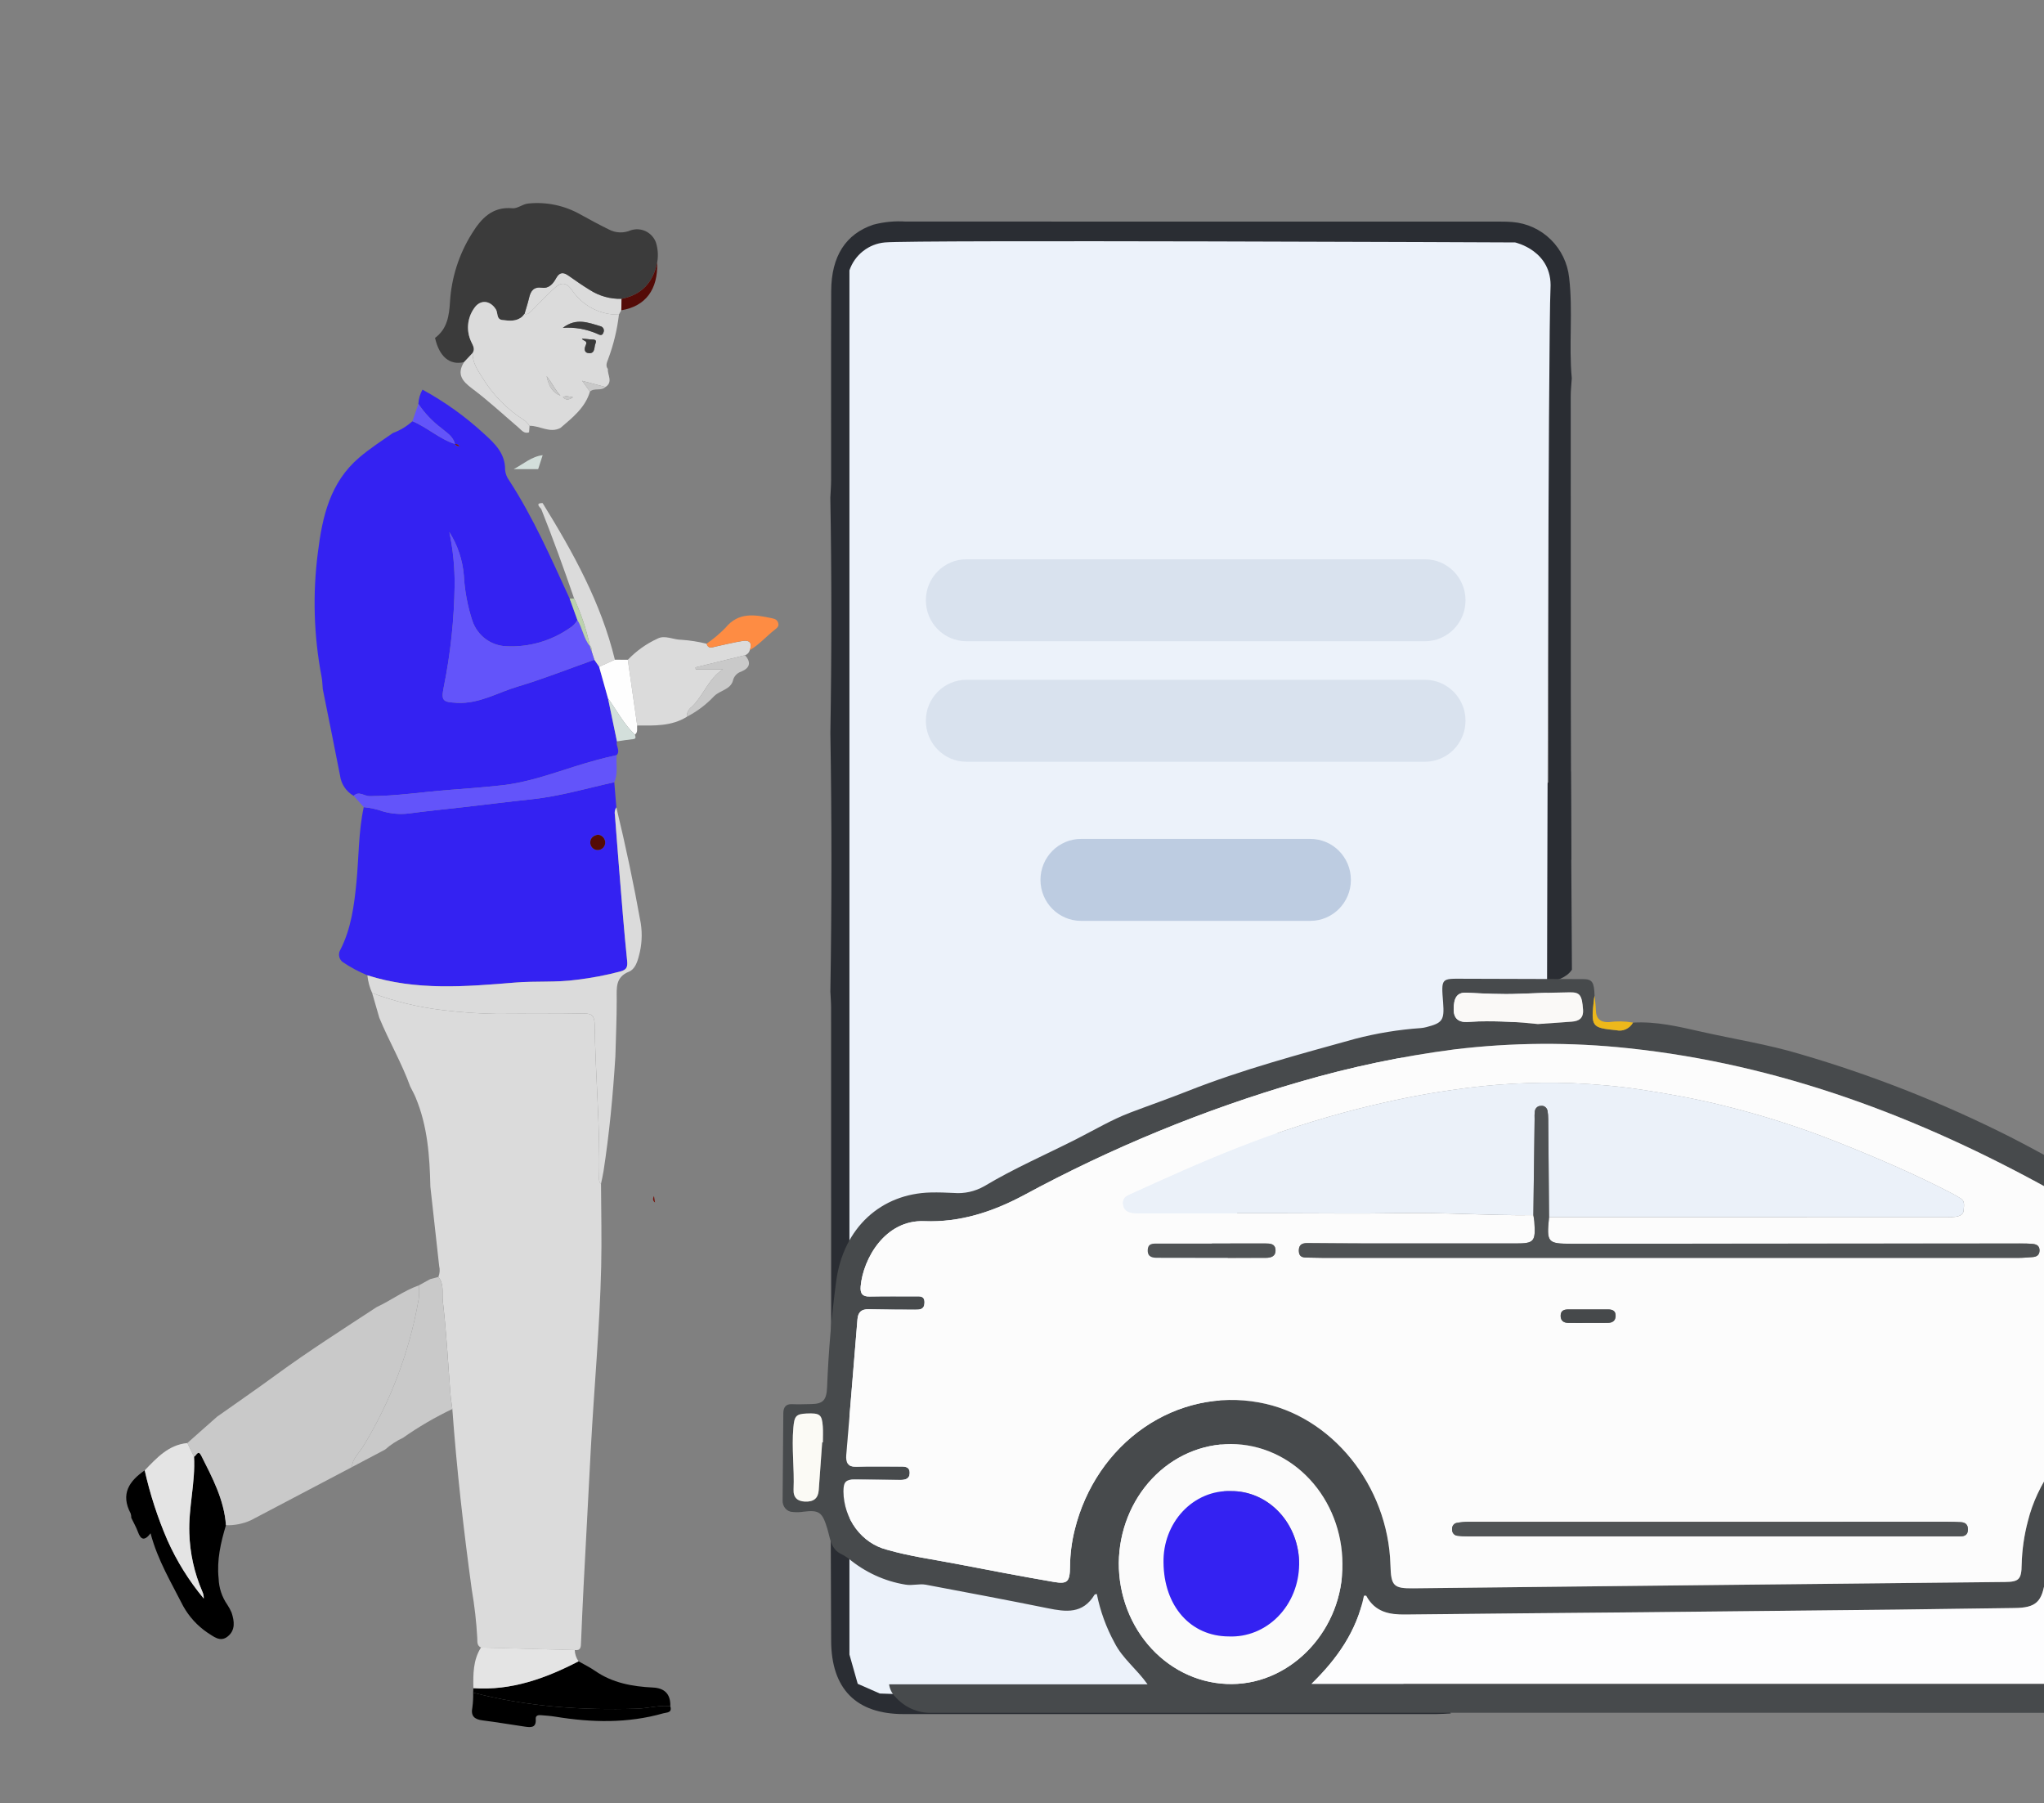 <svg width="424" height="374" viewBox="0 0 424 374" fill="none" xmlns="http://www.w3.org/2000/svg">
<rect x="0" y="0" width="424" height="374" fill="#808080" stroke="none"/>
<g clip-path="url(#clip0_409_733)">
<path d="M172.253 300.52C172.31 299.384 172.418 298.249 172.418 297.113C172.418 267.765 172.412 238.418 172.399 209.072C172.399 207.936 172.3 206.798 172.248 205.661C172.547 187.789 172.547 169.916 172.248 152.044C172.527 135.777 172.524 119.51 172.241 103.244C172.298 101.991 172.403 100.738 172.404 99.485C172.416 86.434 172.37 73.388 172.421 60.343C172.45 53.122 175.462 48.505 181.179 46.599C183.374 46.02 185.647 45.803 187.911 45.954C228.726 45.954 269.541 45.956 310.356 45.961C311.484 45.964 312.62 45.954 313.749 46.054C316.731 46.294 319.537 47.577 321.682 49.683C323.827 51.788 325.177 54.583 325.498 57.586C326.314 64.535 325.399 71.517 326.045 78.463C325.968 79.709 325.824 80.957 325.823 82.204C325.817 102.797 325.823 123.391 325.841 143.986C325.854 155.422 325.912 166.858 325.95 178.292C324.67 179.551 323.106 180.477 321.393 180.992C321.327 180.525 321.261 180.056 321.195 179.585C321.207 170.4 321.218 161.215 321.228 152.031C321.219 147.226 321.209 142.422 321.199 137.618C321.199 120.655 321.196 103.692 321.191 86.729C321.191 83.775 321.193 80.821 321.199 77.867C321.235 71.597 321.38 65.326 321.276 59.058C321.302 57.906 321.093 56.762 320.663 55.695C320.234 54.628 319.592 53.661 318.778 52.855C317.963 52.048 316.994 51.418 315.929 51.004C314.864 50.591 313.727 50.401 312.587 50.449C298.921 50.349 285.254 50.484 271.588 50.525L262.839 50.482C237.794 50.445 212.75 50.412 187.706 50.382C180.106 50.372 176.977 53.534 176.975 61.188C176.969 93.677 176.969 126.166 176.975 158.656C176.975 159.681 177.068 160.707 177.117 161.732C177.102 164.69 177.087 167.647 177.071 170.605C177.083 176.128 177.095 181.652 177.107 187.176C177.11 192.406 177.114 197.635 177.118 202.865C177.109 223.049 177.099 243.233 177.09 263.417C177.09 266.377 177.09 269.337 177.09 272.298C177.052 295.615 176.97 318.933 177.01 342.25C177.019 347.31 180.256 350.826 185.272 350.865C200.892 350.989 216.513 350.835 232.13 350.79C234.625 351.077 237.145 351.067 239.638 350.76C253.121 350.834 266.603 350.938 280.086 350.968C285.066 350.979 290.045 350.816 295.025 350.733C296.482 352.961 299.716 352.885 300.955 355.395C299.939 355.44 298.924 355.526 297.908 355.526C261.088 355.532 224.268 355.532 187.45 355.526C177.593 355.528 172.442 350.299 172.412 340.3C172.366 327.04 172.313 313.78 172.253 300.52Z" fill="#2A2D33"/>
<path d="M256.237 191.788C262.703 189.168 268.372 185.088 274.392 181.651C289.82 172.851 305.147 163.88 320.515 154.976C320.592 155.509 320.668 156.042 320.745 156.576C312.581 162.076 303.874 166.654 295.414 171.65C284.385 178.163 273.322 184.626 262.227 191.039C260.383 192.109 258.476 193.571 256.236 191.783" fill="#FEFEFE"/>
<path d="M255.679 320.244C254.787 320.002 254.853 319.256 254.808 318.567C255.583 318.867 255.551 319.599 255.679 320.244Z" fill="#FEFEFE"/>
<path d="M256.43 321.8C255.656 321.505 255.63 320.81 255.557 320.14C256.283 320.46 256.343 321.14 256.43 321.8Z" fill="#FEFEFE"/>
<path d="M320.844 204.191C320.748 190.91 320.651 177.63 320.555 164.349C320.555 163.841 320.558 163.333 320.564 162.825C322.054 161.446 323.868 160.474 325.834 160.001C325.913 173.71 325.993 187.42 326.073 201.132C324.815 202.997 322.64 203.264 320.844 204.191Z" fill="#2A2D33"/>
<path d="M216.718 99.435L217.499 98.496L216.718 99.435Z" fill="#B1DEE5"/>
<path d="M183.549 50.285C189.358 49.719 314.29 50.285 314.29 50.285C314.29 50.285 322.093 51.985 321.631 59.855C321.168 67.725 320.904 210.696 320.904 210.696C320.904 210.696 286.521 216.19 266.178 233.834C245.835 251.478 255.003 320.023 255.003 320.023L257.579 322.916C257.579 322.916 281.647 325.229 281.933 330.436C282.219 335.643 288.237 347.21 293.108 351.26C297.979 355.31 182.506 351.26 182.506 351.26L177.922 349.245L176.204 343.172V56.073C176.745 54.496 177.726 53.111 179.03 52.084C180.333 51.057 181.902 50.432 183.549 50.285Z" fill="#ECF2FA"/>
<path d="M295.579 116.001H200.477C195.826 116.001 192.056 119.806 192.056 124.501C192.056 129.195 195.826 133.001 200.477 133.001H295.579C300.23 133.001 304 129.195 304 124.501C304 119.806 300.23 116.001 295.579 116.001Z" fill="#D9E2EE"/>
<path d="M295.579 141.001H200.477C195.826 141.001 192.056 144.806 192.056 149.501C192.056 154.195 195.826 158.001 200.477 158.001H295.579C300.23 158.001 304 154.195 304 149.501C304 144.806 300.23 141.001 295.579 141.001Z" fill="#D9E2EE"/>
<path d="M271.804 174.001H224.252C219.602 174.001 215.832 177.806 215.832 182.501C215.832 187.195 219.602 191.001 224.252 191.001H271.804C276.454 191.001 280.224 187.195 280.224 182.501C280.224 177.806 276.454 174.001 271.804 174.001Z" fill="#BDCCE1"/>
<path d="M127.979 153.775C127.681 154.72 128.762 155.697 127.913 156.629C125.04 157.248 122.217 158.043 119.406 158.924C114.391 160.495 109.436 162.292 104.149 162.881C100.539 163.281 96.923 163.555 93.303 163.829C87.755 164.249 82.25 165.118 76.67 165.14C75.564 165.14 74.477 163.996 73.364 165.068C72.59 164.628 71.93 164.011 71.437 163.266C70.943 162.521 70.63 161.67 70.524 160.78C69.365 154.822 68.146 148.88 66.957 142.926C66.877 142.069 66.869 141.198 66.705 140.357C65.082 131.868 64.824 123.17 65.941 114.598C66.86 107.168 68.454 100.058 74.538 94.885C76.745 93.009 79.15 91.451 81.51 89.809C83 89.263 84.372 88.434 85.554 87.368C88.65 88.644 91.145 91.068 94.377 92.083C94.474 92.241 94.613 92.369 94.778 92.452C94.943 92.535 95.127 92.57 95.311 92.554L95.488 92.664L95.298 92.564C95.205 92.402 95.067 92.271 94.901 92.188C94.735 92.105 94.548 92.073 94.364 92.096C94.018 90.496 92.672 89.761 91.571 88.816C89.713 87.415 88.098 85.714 86.791 83.781C86.836 82.739 87.127 81.722 87.64 80.817C92.286 83.349 96.605 86.451 100.499 90.051C102.706 92.051 104.823 94.093 104.777 97.471C104.85 98.255 105.137 99.004 105.608 99.633C110.641 107.374 114.332 115.811 118.171 124.172L119.771 128.592C119.405 129.284 118.856 129.861 118.186 130.259C114.332 132.946 109.708 134.276 105.03 134.043C103.481 133.987 101.984 133.462 100.733 132.537C99.483 131.611 98.537 130.328 98.018 128.853C96.991 125.749 96.382 122.52 96.209 119.253C95.938 116.085 94.909 113.031 93.211 110.353C93.972 113.978 94.34 117.677 94.308 121.383C94.216 128.469 93.462 135.531 92.057 142.475C91.487 145.393 91.798 145.625 94.884 145.775C99.399 146.001 103.224 143.648 107.332 142.423C112.724 140.815 117.975 138.723 123.282 136.845L124.283 138.303L126.117 144.835L127.979 153.773" fill="#3422F2"/>
<path d="M127.427 162.243C127.568 163.982 127.71 165.72 127.852 167.459C127.697 167.685 127.591 167.941 127.54 168.21C127.488 168.48 127.493 168.757 127.555 169.025C127.852 172.834 128.128 176.644 128.446 180.45C128.965 186.75 129.437 193.05 130.093 199.332C130.232 200.682 129.895 201.152 128.718 201.489C125.727 202.281 122.684 202.86 119.613 203.221C115.368 203.81 111.093 203.447 106.839 203.797C96.56 204.642 86.282 205.515 76.202 202.287C74.391 201.54 72.66 200.609 71.036 199.507C70.676 199.213 70.433 198.797 70.353 198.336C70.272 197.875 70.36 197.401 70.599 197C72.844 192.616 73.464 187.832 73.939 183C74.45 177.8 74.343 172.548 75.455 167.413C76.838 167.547 78.2 167.849 79.511 168.313C81.225 168.794 83.016 168.935 84.783 168.728C88.517 168.22 92.272 167.861 96.016 167.428C100.755 166.883 105.49 166.289 110.235 165.787C116.08 165.169 121.712 163.495 127.427 162.241M123.994 173.125C123.157 173.299 122.494 173.758 122.446 174.625C122.43 174.84 122.458 175.056 122.529 175.26C122.6 175.463 122.712 175.649 122.857 175.807C123.003 175.965 123.179 176.091 123.375 176.177C123.571 176.263 123.782 176.307 123.996 176.307C124.21 176.306 124.421 176.261 124.616 176.175C124.812 176.088 124.988 175.961 125.133 175.803C125.278 175.644 125.389 175.458 125.459 175.254C125.529 175.05 125.556 174.834 125.54 174.619C125.504 174.223 125.328 173.854 125.044 173.578C124.76 173.303 124.387 173.14 123.994 173.119" fill="#3422F2"/>
<path d="M127.648 219.171C127.152 227.146 126.404 235.094 125.182 242.992C125.05 243.84 124.843 244.675 124.672 245.518C124.232 245.191 124.26 244.708 124.276 244.241C124.519 233.686 123.511 223.17 123.357 212.628C123.331 210.828 122.921 210.17 121.015 210.212C115.044 210.342 109.068 210.234 103.094 210.296C99.312 210.234 95.536 209.97 91.782 209.506C86.799 208.917 81.903 207.731 77.198 205.973C76.67 204.808 76.335 203.563 76.207 202.289C86.288 205.516 96.566 204.644 106.845 203.799C111.095 203.449 115.374 203.813 119.618 203.223C122.689 202.86 125.73 202.281 128.72 201.488C129.897 201.151 130.234 200.681 130.095 199.332C129.442 193.049 128.967 186.747 128.448 180.45C128.134 176.643 127.854 172.833 127.557 169.025C127.495 168.757 127.49 168.48 127.541 168.21C127.592 167.94 127.699 167.684 127.854 167.458C129.784 175.425 131.474 183.444 132.922 191.515C133.27 193.766 133.138 196.066 132.534 198.262C132.207 199.572 131.67 201.062 130.474 201.54C127.643 202.673 127.925 204.881 127.929 207.222C127.937 211.205 127.754 215.188 127.651 219.171" fill="#DBDBDB"/>
<path d="M155.532 134.849C155.469 135.096 155.345 135.322 155.172 135.507C154.999 135.692 154.782 135.83 154.541 135.907L144.275 138.42L144.315 138.82H149.97C146.922 140.808 145.909 144.336 143.464 146.637C143.144 146.867 142.886 147.174 142.713 147.53C142.54 147.887 142.457 148.281 142.473 148.677C139.28 150.657 135.721 150.503 132.182 150.477C131.532 145.937 130.882 141.397 130.231 136.856C131.993 135.006 134.089 133.513 136.405 132.456C137.941 131.656 139.685 132.716 141.373 132.701C143.129 132.821 144.871 133.096 146.579 133.522C146.91 134.657 147.704 134.277 148.447 134.115C150.317 133.709 152.178 133.24 154.067 132.944C155.502 132.72 156.103 133.394 155.534 134.86" fill="#DBDBDB"/>
<path d="M127.427 162.243C121.711 163.497 116.084 165.172 110.235 165.789C105.491 166.289 100.756 166.889 96.016 167.43C92.272 167.861 88.517 168.219 84.783 168.73C83.016 168.937 81.225 168.796 79.511 168.315C78.2 167.851 76.838 167.549 75.455 167.415L73.365 165.067C74.477 163.996 75.564 165.144 76.671 165.14C82.251 165.118 87.759 164.249 93.304 163.829C96.924 163.555 100.536 163.283 104.15 162.88C109.438 162.292 114.393 160.495 119.407 158.923C122.218 158.042 125.039 157.247 127.914 156.628C127.764 158.501 128.24 160.428 127.427 162.243Z" fill="#6354FA"/>
<path d="M119.092 124.127C116.949 117.895 114.706 111.701 112.271 105.578C112.195 105.387 110.792 104.304 112.562 104.351C118.871 114.558 124.675 125.003 127.546 136.826L124.288 138.298L123.288 136.84L122.76 135.202C122.598 134.802 122.88 134.249 122.356 133.968L122.388 134.02C121.662 130.607 120.556 127.289 119.092 124.127Z" fill="#DBDBDB"/>
<path d="M124.284 138.304L127.542 136.832L130.23 136.848C130.88 141.389 131.53 145.929 132.18 150.469C132.081 151.119 132.385 151.869 131.7 152.369C129.389 150.198 127.956 147.369 126.117 144.839L124.283 138.307" fill="#FEFEFE"/>
<path d="M155.532 134.849C156.101 133.384 155.5 132.709 154.065 132.933C152.176 133.233 150.315 133.697 148.445 134.104C147.702 134.266 146.908 134.646 146.577 133.511C147.982 132.538 149.293 131.433 150.491 130.211C153.208 126.898 156.561 127.482 160.029 128.211C160.673 128.347 161.218 128.484 161.429 129.218C161.627 129.9 161.191 130.242 160.761 130.575C158.984 131.957 157.502 133.707 155.532 134.846" fill="#FE8C43"/>
<path d="M128.389 65.26C126.487 65.299 124.605 64.861 122.913 63.985C121.22 63.108 119.77 61.821 118.692 60.239C117.145 58.045 115.985 58.839 114.647 60.094C113.12 61.524 111.684 63.054 110.208 64.539C109.818 64.932 109.416 65.294 108.793 65.123C109.116 64.007 109.486 62.903 109.749 61.772C110.085 60.301 110.731 59.446 112.43 59.682C113.856 59.882 114.73 58.851 115.336 57.739C116.034 56.459 116.815 56.396 117.912 57.173C119.364 58.198 120.823 59.221 122.341 60.143C124.305 61.408 126.599 62.049 128.928 61.982C128.911 62.773 128.895 63.565 128.878 64.357L128.383 65.257" fill="#DBDBDB"/>
<path d="M142.475 148.67C142.459 148.274 142.541 147.879 142.714 147.523C142.887 147.167 143.146 146.86 143.466 146.63C145.906 144.33 146.923 140.801 149.971 138.813H144.316L144.276 138.413L154.537 135.904C155.907 137.418 155.528 138.567 153.757 139.304C153.33 139.436 152.947 139.68 152.644 140.011C152.342 140.341 152.131 140.747 152.035 141.186C151.524 143.011 149.402 143.186 148.171 144.354C146.532 146.115 144.603 147.575 142.468 148.669" fill="#C9C9C9"/>
<path d="M126.118 144.836C127.957 147.363 129.387 150.196 131.7 152.367C131.8 152.789 132.074 153.24 131.284 153.317C130.179 153.426 129.08 153.617 127.979 153.774L126.118 144.836Z" fill="#D3DFDB"/>
<path d="M111.633 97.306H106.553C108.553 96.259 110.266 94.685 112.571 94.406L111.634 97.306" fill="#D3DFDB"/>
<path d="M77.193 205.973C81.898 207.732 86.794 208.918 91.777 209.507C95.531 209.971 99.308 210.235 103.089 210.297C109.063 210.234 115.039 210.343 121.01 210.213C122.915 210.171 123.327 210.833 123.352 212.629C123.506 223.17 124.514 233.687 124.271 244.242C124.26 244.709 124.232 245.192 124.672 245.519C124.694 251.235 124.841 256.955 124.709 262.67C124.419 275.346 123.223 287.97 122.549 300.631C122.046 310.087 121.548 319.543 121.056 329C120.875 332.882 120.67 336.764 120.529 340.648C120.495 341.592 120.5 342.402 119.23 342.248L99.772 341.728C98.875 341.303 99.042 340.478 99.002 339.71C98.816 336.366 98.437 333.035 97.866 329.736C96.162 317.282 94.742 304.796 93.83 292.256C93.695 291.181 93.516 290.109 93.433 289.029C92.938 282.679 92.611 276.309 91.872 269.988C91.674 268.312 92.194 266.377 90.935 264.861C91.23 264.135 91.287 263.332 91.097 262.571C90.502 257.083 89.883 251.598 89.272 246.112C89.135 239.798 88.69 233.535 86.211 227.618C85.886 226.844 85.47 226.109 85.095 225.356C83.323 220.444 80.673 215.933 78.688 211.118L77.202 205.977" fill="#DBDBDB"/>
<path d="M46.869 316.354C45.791 319.954 44.945 323.585 45.35 327.395C45.412 329.347 46.039 331.239 47.153 332.836C47.497 333.354 47.793 333.904 48.037 334.477C48.623 336.263 48.878 338.124 47.216 339.442C45.642 340.689 44.276 339.393 43.002 338.613C40.941 337.206 39.231 335.334 38.009 333.145C35.56 328.295 32.709 323.635 31.233 318.029C29.964 319.698 29.203 319.36 28.624 317.769C28.253 316.753 27.704 315.803 27.237 314.823C27.242 314.511 27.196 314.201 27.1 313.905C24.97 309.886 26.786 307.196 30.021 304.973C31.128 309.922 32.696 314.755 34.706 319.406C36.654 323.793 39.199 327.884 42.267 331.561C42.28 331.033 42.168 330.51 41.94 330.035C40.306 326.238 39.402 322.162 39.276 318.024C39.077 312.688 40.556 307.481 40.25 302.155C40.732 301.938 41.088 300.606 41.749 301.922C44.058 306.513 46.504 311.062 46.871 316.356" fill="black"/>
<path d="M120.016 344.582C121.154 345.233 122.348 345.804 123.422 346.551C127.058 349.078 131.177 349.81 135.461 350.019C137.88 350.137 139.131 351.4 139.047 353.899C136.711 353.629 134.448 354.334 132.128 354.406C120.658 354.763 109.305 353.991 98.149 351.078C98.164 350.77 98.179 350.462 98.195 350.154C106.067 350.691 113.163 348.132 120.013 344.583" fill="black"/>
<path d="M120.016 344.581C113.167 348.13 106.07 350.689 98.198 350.152C98.144 347.232 98.128 344.32 99.77 341.722L119.229 342.242C119.25 343.084 119.524 343.899 120.016 344.58" fill="#E4E4E4"/>
<path d="M98.152 351.076C109.305 353.989 120.658 354.761 132.131 354.404C134.45 354.332 136.714 353.627 139.049 353.897C139.461 355.306 138.341 355.154 137.578 355.371C130.192 357.471 122.737 357.29 115.247 356.071C114.256 355.909 113.249 355.835 112.246 355.756C111.681 355.712 111.069 355.767 111.129 356.556C111.271 358.45 110.057 358.298 108.85 358.124C105.941 357.704 103.041 357.201 100.124 356.836C98.432 356.624 97.609 355.971 97.992 354.111C98.124 353.106 98.177 352.092 98.15 351.078" fill="black"/>
<path d="M45.028 293.845C49.096 290.967 53.202 288.145 57.223 285.2C64.012 280.233 71.1 275.724 78.126 271.115C81.109 269.732 83.765 267.7 86.891 266.602C86.96 267.538 86.949 268.479 86.859 269.414C84.97 280.285 81.041 290.693 75.285 300.077C74.455 301.425 73.092 302.531 73 304.3C66.016 307.972 59.031 311.646 52.048 315.322C50.421 316.058 48.65 316.411 46.868 316.354C46.497 311.06 44.056 306.511 41.747 301.92C41.085 300.604 40.729 301.936 40.247 302.153L38.86 299.303L45.027 293.845" fill="#C9C9C9"/>
<path d="M38.862 299.303L40.249 302.153C40.554 307.479 39.08 312.687 39.275 318.023C39.401 322.161 40.305 326.237 41.939 330.035C42.167 330.51 42.279 331.033 42.266 331.561C39.198 327.884 36.652 323.794 34.703 319.408C32.693 314.757 31.124 309.925 30.017 304.975C32.52 302.375 34.957 299.675 38.862 299.306" fill="#E4E4E4"/>
<path d="M122.756 135.208L123.284 136.846C117.972 138.728 112.722 140.817 107.334 142.425C103.225 143.65 99.401 146.003 94.886 145.777C91.8 145.623 91.488 145.39 92.058 142.477C93.463 135.533 94.217 128.471 94.309 121.385C94.342 117.679 93.974 113.981 93.213 110.355C94.911 113.033 95.94 116.087 96.211 119.255C96.384 122.523 96.992 125.752 98.02 128.855C98.539 130.33 99.485 131.613 100.735 132.539C101.986 133.464 103.483 133.989 105.032 134.045C109.71 134.278 114.334 132.948 118.188 130.261C118.859 129.863 119.407 129.286 119.773 128.594C120.863 130.294 121.048 132.446 122.387 134.029L122.355 133.977L122.759 135.211" fill="#6354FA"/>
<path d="M85.552 87.366C85.965 86.171 86.377 84.976 86.79 83.781C88.097 85.714 89.712 87.415 91.569 88.816C92.67 89.761 94.016 90.495 94.362 92.096L94.375 92.081C91.143 91.064 88.648 88.641 85.552 87.366Z" fill="#6354FA"/>
<path d="M122.384 134.025C121.045 132.442 120.859 130.294 119.769 128.59C119.237 127.117 118.704 125.644 118.17 124.17L119.089 124.13C120.552 127.292 121.658 130.611 122.384 134.024" fill="#BCD2AE"/>
<path d="M94.363 92.096C94.547 92.073 94.734 92.105 94.9 92.188C95.066 92.271 95.204 92.402 95.297 92.564L95.309 92.552C95.125 92.568 94.941 92.533 94.776 92.45C94.611 92.367 94.472 92.239 94.375 92.081L94.362 92.096" fill="#74140D"/>
<path d="M95.297 92.565L95.487 92.665L95.309 92.555L95.297 92.568" fill="#74140D"/>
<path d="M123.993 173.127C124.386 173.148 124.759 173.311 125.043 173.586C125.327 173.862 125.503 174.231 125.539 174.627C125.555 174.842 125.528 175.058 125.458 175.262C125.388 175.466 125.277 175.652 125.132 175.811C124.987 175.969 124.811 176.096 124.615 176.183C124.42 176.269 124.209 176.314 123.995 176.315C123.781 176.315 123.57 176.271 123.374 176.185C123.178 176.099 123.002 175.973 122.856 175.815C122.711 175.657 122.599 175.471 122.528 175.267C122.458 175.064 122.429 174.848 122.445 174.633C122.493 173.762 123.156 173.303 123.993 173.133" fill="#540B07"/>
<path d="M108.721 65.212L108.358 65.649L108.721 65.212Z" fill="#BCD2AE"/>
<path d="M96.257 75.105C93.306 75.816 91.135 74.005 90.241 70.089C92.784 68.219 93.177 65.441 93.347 62.575C93.656 57.543 95.224 52.672 97.904 48.419C99.829 45.301 102.133 42.819 106.284 43.195C107.374 43.295 108.365 42.337 109.563 42.215C113.299 41.826 117.063 42.607 120.345 44.451C122.326 45.529 124.294 46.627 126.322 47.605C127.015 47.969 127.779 48.172 128.56 48.201C129.34 48.229 130.117 48.082 130.834 47.769C131.856 47.427 132.969 47.496 133.942 47.962C134.914 48.428 135.672 49.254 136.056 50.269C136.483 51.604 136.577 53.024 136.331 54.404C135.512 58.566 133.104 61.149 128.936 61.979C126.607 62.045 124.312 61.404 122.348 60.139C120.831 59.217 119.376 58.194 117.919 57.169C116.818 56.392 116.036 56.455 115.343 57.735C114.737 58.846 113.863 59.875 112.437 59.678C110.738 59.442 110.092 60.297 109.756 61.768C109.497 62.899 109.123 64.003 108.8 65.118L108.727 65.208L108.364 65.644C107.117 66.744 105.626 66.544 104.182 66.366C102.934 66.21 103.329 64.881 102.861 64.147C101.648 62.247 99.591 62.065 98.349 63.947C97.647 64.934 97.22 66.093 97.111 67.303C97.001 68.513 97.215 69.73 97.728 70.829C98.066 71.601 98.62 72.319 98.045 73.204L96.262 75.104" fill="#3B3B3B"/>
<path d="M98.041 73.207C98.613 72.322 98.062 71.607 97.724 70.832C97.21 69.733 96.997 68.516 97.106 67.306C97.215 66.096 97.643 64.937 98.344 63.95C99.587 62.072 101.643 62.257 102.856 64.15C103.324 64.883 102.929 66.212 104.177 66.369C105.621 66.55 107.112 66.743 108.358 65.647L108.721 65.21L108.794 65.121C109.414 65.292 109.818 64.931 110.209 64.537C111.685 63.052 113.122 61.522 114.648 60.092C115.985 58.84 117.146 58.043 118.692 60.236C119.77 61.818 121.22 63.105 122.913 63.982C124.605 64.859 126.487 65.297 128.389 65.258C128.022 68.381 127.282 71.448 126.186 74.392C125.927 75.136 125.537 75.792 126.095 76.54C125.996 77.792 127.219 79.225 125.6 80.27L120.758 78.983L122.38 81.225C121.377 84.592 118.752 86.617 116.266 88.756C114.04 89.935 112.006 88.266 109.851 88.324C109.537 87.886 109.165 87.494 108.746 87.157C105.151 84.881 102.134 81.786 99.937 78.121C98.98 76.633 97.998 75.109 98.046 73.205M116.761 67.995C119.195 67.824 121.635 68.246 123.874 69.226C124.362 69.452 124.924 69.766 125.184 68.955C125.243 68.829 125.273 68.692 125.272 68.552C125.27 68.413 125.238 68.276 125.178 68.151C125.117 68.027 125.029 67.917 124.921 67.831C124.813 67.745 124.687 67.685 124.552 67.655C122.06 66.931 119.55 65.843 116.762 67.992M120.724 70.232C120.878 70.743 121.995 70.576 121.524 71.566C121.175 72.298 121.118 73.233 122.276 73.251C123.478 73.27 123.23 71.983 123.514 71.311C123.989 70.182 122.885 70.473 122.325 70.378C121.799 70.289 121.261 70.278 120.729 70.232M116.262 82.067C115.238 81.067 114.708 79.658 113.389 78.019C113.877 80.269 114.677 81.451 116.262 82.067ZM118.869 82.38C117.913 82.246 117.393 82.007 116.775 82.38C117.315 82.924 117.822 83.097 118.869 82.38Z" fill="#DBDBDB"/>
<path d="M98.041 73.206C97.993 75.106 98.975 76.634 99.933 78.122C102.13 81.787 105.147 84.882 108.742 87.158C109.161 87.495 109.532 87.887 109.847 88.325C109.812 88.773 109.779 89.222 109.748 89.671C108.718 90.024 108.202 89.237 107.563 88.69C104.373 85.966 101.288 83.096 97.937 80.59C95.857 79.033 94.707 77.599 96.263 75.104L98.046 73.204" fill="#DBDBDB"/>
<path d="M128.884 64.357C128.901 63.566 128.917 62.774 128.934 61.983C133.103 61.153 135.51 58.571 136.329 54.408C136.519 60.055 133.923 63.524 128.884 64.357Z" fill="#540B07"/>
<path d="M116.756 67.997C119.544 65.848 122.054 66.936 124.546 67.66C124.681 67.69 124.807 67.75 124.915 67.836C125.023 67.922 125.111 68.032 125.172 68.157C125.232 68.281 125.264 68.418 125.266 68.558C125.267 68.697 125.237 68.834 125.178 68.96C124.918 69.771 124.356 69.46 123.868 69.231C121.629 68.251 119.189 67.829 116.755 68" fill="#3B3B3B"/>
<path d="M120.718 70.241C121.25 70.287 121.788 70.298 122.314 70.387C122.879 70.487 123.982 70.187 123.503 71.32C123.22 71.992 123.468 73.279 122.264 73.26C121.107 73.242 121.163 72.307 121.513 71.575C121.984 70.585 120.868 70.752 120.713 70.241" fill="#3B3B3B"/>
<path d="M125.595 80.272C124.689 81.162 123.296 80.384 122.375 81.227L120.753 78.985L125.594 80.272" fill="#C9C9C9"/>
<path d="M116.249 82.073C114.671 81.457 113.872 80.273 113.376 78.025C114.692 79.663 115.222 81.069 116.249 82.073Z" fill="#C9C9C9"/>
<path d="M118.856 82.386C117.809 83.103 117.302 82.929 116.762 82.386C117.38 82.014 117.9 82.253 118.856 82.386Z" fill="#C9C9C9"/>
<path d="M135.877 249.407C135.324 249.036 135.428 248.556 135.657 248.056C135.73 248.506 135.803 248.956 135.877 249.407Z" fill="#74140D"/>
<path d="M122.754 135.208L122.351 133.974C122.874 134.255 122.594 134.805 122.754 135.208Z" fill="#BCD2AE"/>
<path d="M73 304.301C73.091 302.531 74.455 301.425 75.285 300.078C81.041 290.693 84.969 280.285 86.858 269.413C86.949 268.479 86.959 267.538 86.889 266.602L89.215 265.323L90.931 264.857C92.189 266.374 91.671 268.308 91.867 269.985C92.606 276.306 92.93 282.675 93.43 289.025C93.514 290.105 93.694 291.177 93.826 292.252C90.252 293.951 86.827 295.95 83.585 298.23C82.242 298.856 80.996 299.676 79.885 300.663L72.998 304.3" fill="#C9C9C9"/>
<path d="M338.753 212.105C343.522 211.823 348.136 212.91 352.752 213.957C359.669 215.525 366.69 216.605 373.501 218.657C388.476 223.025 403.068 228.788 417.113 235.879C421.507 238.148 425.891 240.499 430.17 243.04C434.432 245.392 438.884 247.322 443.471 248.805C454.622 252.811 465.882 256.456 477.162 260.039C484.063 262.232 490.976 264.404 497.878 266.605C501.009 267.605 504.277 268.254 507.305 269.534C513.965 272.349 518.086 277.556 519.025 285.363C519.633 290.407 520.057 295.475 520.586 300.524C521.051 305 521.35 309.477 521.679 313.958C522.382 323.534 515.308 332.403 506.406 332.812C500.52 333.083 494.621 333.105 488.728 333.134C485.872 333.148 483.288 332.424 482.164 328.856C480.546 336.743 476.565 343.841 470.833 349.062C471.582 349.459 472.425 349.602 473.251 349.473C489.853 349.484 506.454 349.492 523.055 349.497C523.691 349.497 524.606 349.097 524.916 349.787C525.238 350.515 524.565 351.328 524.07 351.798C522.287 353.487 520.667 355.298 517.884 355.298C409.64 355.246 301.396 355.236 193.152 355.267C191.755 355.295 190.368 355.01 189.08 354.429C187.791 353.849 186.63 352.985 185.669 351.895C185.004 351.221 184.567 350.326 184.43 349.354H238.046C235.788 346.154 232.855 344.022 231.187 340.715C229.472 337.579 228.234 334.17 227.519 330.615C227.282 330.682 227.108 330.673 227.06 330.752C224.608 334.821 221.076 334.328 217.36 333.575C208.94 331.869 200.5 330.283 192.06 328.692C190.664 328.43 189.293 328.929 187.807 328.669C183.479 327.967 179.392 326.081 175.938 323.191C175.385 322.802 174.802 322.463 174.197 322.176C172.31 321.081 172.176 318.93 171.618 317.076C170.582 313.637 169.943 313.144 166.635 313.551C165.913 313.667 165.181 313.686 164.455 313.607C164.164 313.603 163.876 313.536 163.61 313.409C163.344 313.282 163.104 313.097 162.907 312.867C162.709 312.638 162.557 312.367 162.459 312.071C162.362 311.776 162.322 311.463 162.341 311.15C162.387 305.139 162.436 299.129 162.489 293.119C162.501 291.879 163.014 291.188 164.288 291.246C165.623 291.306 166.963 291.246 168.301 291.224C170.787 291.188 171.458 290.366 171.571 287.671C171.857 280.301 172.49 272.952 173.469 265.651C174.977 254.651 182.761 247.568 193.095 247.337C194.676 247.302 196.257 247.357 197.833 247.437C200.026 247.623 202.223 247.138 204.169 246.037C210.324 242.348 216.859 239.521 223.219 236.299C226.949 234.409 230.618 232.222 234.452 230.769C238.408 229.269 242.427 227.869 246.373 226.306C257.721 221.823 269.428 218.712 281.101 215.471C285.586 214.302 290.156 213.555 294.762 213.236C295.125 213.204 295.485 213.142 295.84 213.05C299.204 212.187 299.642 211.638 299.354 207.945C298.95 202.789 298.945 202.985 303.627 203.006C311.891 203.042 320.155 203.048 328.419 203.08C330.289 203.087 330.7 203.72 330.767 206.538C330.73 206.726 330.679 206.916 330.657 207.11C329.996 213.024 330.099 213.162 335.308 213.69C335.964 213.837 336.645 213.764 337.261 213.481C337.877 213.197 338.396 212.717 338.75 212.106M514.205 291.265C514.092 289.65 514.052 288.025 513.854 286.422C513.137 280.622 510.387 276.547 505.024 274.855C501.218 273.655 497.383 272.563 493.56 271.423C480.966 267.31 468.383 263.157 455.774 259.098C445.457 255.776 435.253 252.251 425.615 246.903C397.981 231.573 369.016 220.732 337.851 217.43C325.813 216.135 313.682 216.215 301.66 217.67C290.849 219.077 280.147 221.322 269.637 224.387C249.84 230.135 230.636 238.027 212.319 247.941C205.84 251.388 199.111 253.579 191.727 253.289C183.599 252.97 179.036 261.098 178.537 266.806C178.402 268.344 178.956 268.945 180.384 268.918C183.547 268.858 186.709 268.891 189.872 268.889C190.782 268.889 191.825 268.704 191.778 270.239C191.734 271.657 190.755 271.654 189.818 271.649C186.597 271.632 183.374 271.637 180.154 271.561C178.741 271.528 177.996 272.118 177.87 273.661C177.111 283.018 176.338 292.373 175.552 301.727C175.404 303.467 175.908 304.271 177.648 304.216C180.624 304.122 183.606 304.202 186.586 304.183C187.594 304.176 188.744 304.106 188.703 305.583C188.668 306.815 187.663 306.978 186.665 306.962C183.565 306.915 180.464 306.931 177.363 306.884C175.466 306.855 174.974 307.327 174.961 309.354C175 312.152 175.904 314.855 177.529 317.04C179.155 319.225 181.41 320.766 183.94 321.422C188.675 322.796 193.553 323.438 198.374 324.367C205.106 325.667 211.839 326.952 218.591 328.115C221.441 328.606 221.932 328.095 221.964 324.958C221.986 322.35 222.319 319.755 222.954 317.238C225.119 308.513 230.239 300.974 237.309 296.099C244.379 291.224 252.889 289.366 261.167 290.889C276.214 293.589 287.966 308.122 288.433 324.601C288.557 328.96 289.064 329.484 293.187 329.44C304.007 329.325 314.828 329.206 325.649 329.083C337.078 328.958 348.507 328.835 359.936 328.713C378.601 328.513 397.266 328.318 415.931 328.128C418.793 328.099 419.339 327.605 419.373 324.496C419.452 321.435 419.89 318.397 420.675 315.453C424.452 300.237 441.273 286.178 458.823 289.759C467.775 291.586 475.489 295.982 481.155 303.959C485.499 310.072 487.268 317.159 488.013 324.644C488.232 326.844 488.783 327.484 490.71 327.475C495.695 327.45 500.681 327.475 505.662 327.291C508.48 327.202 511.161 325.97 513.167 323.841C515.172 321.712 516.353 318.845 516.472 315.818C516.54 311.231 515.857 306.718 515.449 302.176C515.294 300.461 514.467 299.848 512.912 299.876C509.021 299.937 505.129 299.9 501.238 299.893C500.355 299.893 499.4 299.817 499.346 298.593C499.285 297.222 500.26 297.125 501.24 297.129C504.037 297.139 506.834 297.139 509.631 297.129C514.798 297.101 515.026 296.799 514.207 291.272M425 323.844L424.554 323.906C424.461 325.1 424.405 326.299 424.261 327.486C423.678 332.286 422.353 333.486 417.876 333.533C409.734 333.619 401.592 333.772 393.449 333.862C375.888 334.057 358.326 334.239 340.764 334.41C324.356 334.571 307.946 334.687 291.537 334.882C288.223 334.921 285.251 334.405 283.409 331.001C283.38 330.948 283.192 330.994 282.944 330.994C281.431 338.332 277.386 344.053 272.072 349.248H436.691C433.517 345.456 430.087 342.327 428.188 337.799C426.372 333.384 425.293 328.66 425.001 323.843M476.824 324.417C476.836 319.486 475.49 314.663 472.954 310.554C470.419 306.446 466.808 303.237 462.577 301.333C458.347 299.43 453.686 298.916 449.185 299.858C444.683 300.799 440.542 303.154 437.283 306.624C434.025 310.094 431.797 314.524 430.879 319.355C429.961 324.186 430.395 329.2 432.126 333.766C433.857 338.332 436.808 342.244 440.605 345.008C444.403 347.773 448.877 349.265 453.463 349.298C459.63 349.329 465.555 346.724 469.936 342.058C474.317 337.392 476.795 331.047 476.824 324.417ZM232.08 324.154C232.063 327.467 232.658 330.75 233.832 333.814C235.006 336.877 236.734 339.659 238.916 341.998C241.098 344.338 243.691 346.188 246.543 347.441C249.396 348.693 252.452 349.324 255.533 349.297C268.06 349.228 278.651 337.866 278.468 324.375C278.448 317.795 276.009 311.49 271.683 306.835C267.358 302.18 261.496 299.551 255.376 299.522C249.255 299.493 243.372 302.065 239.009 306.679C234.645 311.293 232.154 317.574 232.08 324.154ZM319.043 212.408C321.576 212.231 323.815 212.093 326.051 211.913C327.47 211.798 328.51 211.268 328.377 209.413C328.167 206.442 327.749 205.803 325.634 205.834C322.118 205.887 318.603 205.987 315.088 206.134C311.449 206.289 307.823 206.084 304.191 205.907C302.283 205.814 301.537 206.907 301.545 209.413C301.551 211.159 302.476 212.039 304.27 211.978C305.114 211.949 305.958 211.872 306.804 211.852C310.889 211.772 314.975 211.96 319.04 212.413M170.55 299.16H170.692C170.692 298.06 170.759 296.947 170.678 295.85C170.492 293.37 170.072 293.063 167.288 293.183C165.093 293.278 164.776 293.766 164.573 296.097C164.191 300.386 164.802 304.657 164.614 308.937C164.539 310.662 165.47 311.38 166.971 311.446C168.793 311.526 169.714 310.772 169.838 309.07C170.079 305.766 170.316 302.462 170.55 299.157" fill="#474A4C"/>
<path d="M338.753 212.105C338.399 212.716 337.879 213.196 337.264 213.48C336.648 213.763 335.967 213.836 335.311 213.689C330.102 213.161 329.998 213.022 330.66 207.109C330.682 206.915 330.733 206.725 330.77 206.537C330.863 207.501 331.016 208.46 331.03 209.422C331.06 211.367 332.06 212.067 333.72 212.003C335.395 211.772 337.092 211.806 338.758 212.103" fill="#EDB81B"/>
<path d="M514.208 291.264C515.03 296.791 514.799 297.093 509.632 297.121C506.835 297.136 504.038 297.136 501.241 297.121C500.261 297.121 499.287 297.214 499.347 298.585C499.401 299.809 500.356 299.885 501.239 299.885C505.13 299.892 509.023 299.929 512.914 299.868C514.468 299.844 515.296 300.456 515.45 302.168C515.859 306.709 516.541 311.223 516.474 315.81C516.356 318.84 515.174 321.709 513.167 323.839C511.159 325.969 508.475 327.201 505.656 327.288C500.676 327.468 495.688 327.448 490.704 327.472C488.775 327.482 488.225 326.844 488.006 324.641C487.262 317.156 485.495 310.069 481.148 303.956C475.482 295.982 467.768 291.586 458.816 289.756C441.267 286.175 424.447 300.234 420.669 315.45C419.884 318.394 419.446 321.432 419.366 324.493C419.334 327.601 418.787 328.093 415.925 328.125C397.26 328.315 378.595 328.51 359.929 328.71C348.501 328.831 337.072 328.954 325.643 329.079C314.823 329.197 304.002 329.316 293.181 329.436C289.057 329.48 288.55 328.955 288.427 324.597C287.961 308.118 276.208 293.587 261.162 290.885C252.883 289.362 244.374 291.22 237.304 296.095C230.234 300.97 225.113 308.509 222.948 317.234C222.314 319.751 221.981 322.346 221.958 324.954C221.927 328.091 221.435 328.601 218.586 328.111C211.834 326.948 205.099 325.66 198.369 324.362C193.548 323.433 188.669 322.792 183.935 321.417C181.405 320.761 179.149 319.22 177.524 317.035C175.898 314.85 174.994 312.146 174.955 309.349C174.968 307.322 175.459 306.849 177.357 306.879C180.457 306.926 183.557 306.91 186.658 306.957C187.656 306.972 188.662 306.81 188.696 305.578C188.738 304.101 187.587 304.171 186.579 304.178C183.603 304.197 180.619 304.117 177.641 304.211C175.902 304.266 175.398 303.462 175.546 301.723C176.342 292.37 177.115 283.014 177.864 273.657C177.988 272.116 178.734 271.526 180.146 271.557C183.367 271.633 186.588 271.629 189.81 271.645C190.748 271.645 191.727 271.652 191.77 270.235C191.818 268.7 190.774 268.884 189.864 268.885C186.702 268.885 183.539 268.855 180.377 268.914C178.947 268.941 178.395 268.34 178.53 266.802C179.028 261.095 183.591 252.966 191.719 253.285C199.107 253.575 205.833 251.385 212.312 247.937C230.628 238.023 249.833 230.131 269.63 224.383C280.14 221.317 290.842 219.072 301.652 217.665C313.674 216.211 325.806 216.13 337.844 217.426C369.004 220.726 397.973 231.568 425.608 246.899C435.246 252.246 445.45 255.772 455.766 259.093C468.375 263.153 480.958 267.306 493.553 271.419C492.875 273.576 492.602 275.856 492.747 278.128C493.076 280.773 492.999 283.436 493.149 286.085C493.343 289.526 495.606 291.561 498.797 291.661C503.939 291.823 509.055 290.961 514.198 291.261M318.076 252.027C318.146 252.476 318.247 252.922 318.279 253.374C318.572 257.539 318.255 257.91 314.437 257.91C304.407 257.91 294.375 257.91 284.344 257.91C279.972 257.91 275.593 257.869 271.218 257.838C270.184 257.831 269.4 258.097 269.424 259.449C269.448 260.749 270.27 260.839 271.183 260.843C272.272 260.843 273.363 260.903 274.453 260.903C322.541 260.903 370.63 260.903 418.72 260.903C419.69 260.903 420.66 260.803 421.63 260.74C422.44 260.684 423.072 260.357 423.077 259.356C423.082 258.314 422.352 258.072 421.596 257.999C420.75 257.918 419.896 257.921 419.045 257.922C388.04 257.937 357.035 257.954 326.03 257.975C321.007 257.975 320.795 257.734 321.334 252.444C348.872 252.444 376.41 252.441 403.947 252.435C404.613 252.477 405.282 252.444 405.941 252.335C406.579 252.185 407.297 251.9 407.337 251.012C407.377 250.124 407.67 249.139 406.695 248.556C406.17 248.242 405.658 247.917 405.114 247.632C397.143 243.474 388.922 239.975 380.618 236.68C373.009 233.688 365.232 231.216 357.333 229.28C351.803 227.905 346.22 226.897 340.599 226.03C335.806 225.291 330.99 224.884 326.181 224.662C317.831 224.365 309.472 224.842 301.198 226.086C294.719 226.986 288.326 228.337 281.992 229.918C273.447 232.085 265.032 234.805 256.793 238.064C249.219 241.027 241.796 244.387 234.376 247.764C233.567 248.132 232.856 248.552 232.968 249.745C233.085 250.981 233.873 251.377 234.797 251.573C235.398 251.663 236.006 251.69 236.612 251.655C246.49 251.655 256.368 251.655 266.246 251.655C274.239 251.655 282.234 251.778 290.225 251.623C299.519 251.442 308.794 252.159 318.083 252.038M354.831 318.678H405.339C405.825 318.678 406.312 318.688 406.797 318.668C407.623 318.633 408.202 318.295 408.223 317.283C408.245 316.19 407.648 315.773 406.744 315.723C405.84 315.673 404.925 315.641 404.015 315.641C370.886 315.637 337.757 315.639 304.628 315.646C303.839 315.648 303.052 315.719 302.275 315.859C301.965 315.887 301.679 316.046 301.478 316.302C301.278 316.557 301.18 316.887 301.206 317.22C301.193 317.553 301.303 317.878 301.51 318.125C301.718 318.373 302.007 318.523 302.317 318.544C302.978 318.639 303.644 318.682 304.311 318.674C321.148 318.68 337.986 318.682 354.825 318.679M251.391 257.922V257.95C247.622 257.95 243.854 257.95 240.085 257.95C239.155 257.95 238.132 257.872 238.082 259.288C238.025 260.811 239.152 260.888 240.112 260.896C247.591 260.928 255.07 260.93 262.549 260.902C263.572 260.902 264.657 260.657 264.589 259.261C264.527 257.972 263.473 257.922 262.519 257.923C258.81 257.927 255.101 257.927 251.392 257.923M329.316 274.404C330.711 274.404 332.107 274.419 333.502 274.399C334.372 274.386 335.101 274.056 335.143 272.987C335.187 271.844 334.424 271.604 333.555 271.603C330.826 271.597 328.096 271.603 325.369 271.603C324.506 271.603 323.728 271.79 323.734 272.937C323.74 274.002 324.434 274.387 325.316 274.404C326.649 274.43 327.984 274.411 329.315 274.404" fill="#FCFCFC"/>
<path d="M425.003 323.836C425.295 328.653 426.374 333.377 428.191 337.792C430.085 342.32 433.519 345.449 436.694 349.241H272.067C277.382 344.046 281.426 338.325 282.939 330.987C283.191 330.987 283.379 330.94 283.404 330.994C285.247 334.394 288.218 334.914 291.532 334.875C307.941 334.675 324.351 334.564 340.76 334.403C358.322 334.231 375.883 334.048 393.445 333.855C401.587 333.764 409.729 333.611 417.871 333.526C422.349 333.479 423.673 332.276 424.256 327.479C424.4 326.292 424.454 325.093 424.55 323.9L424.995 323.837" fill="#FDFDFE"/>
<path d="M232.082 324.147C232.157 317.568 234.648 311.286 239.011 306.672C243.375 302.058 249.258 299.486 255.379 299.515C261.499 299.544 267.361 302.173 271.686 306.828C276.012 311.483 278.45 317.788 278.471 324.368C278.657 337.859 268.063 349.222 255.536 349.29C252.455 349.318 249.399 348.686 246.546 347.434C243.693 346.181 241.101 344.331 238.919 341.992C236.736 339.652 235.008 336.87 233.835 333.807C232.661 330.743 232.066 327.46 232.082 324.147ZM241.359 324.074C241.435 333.162 246.991 339.412 254.924 339.421C256.796 339.499 258.664 339.172 260.417 338.461C262.17 337.749 263.773 336.668 265.131 335.279C266.489 333.891 267.574 332.224 268.322 330.378C269.071 328.531 269.468 326.542 269.489 324.527C269.511 322.513 269.157 320.514 268.448 318.65C267.74 316.785 266.69 315.092 265.363 313.67C264.035 312.248 262.456 311.127 260.719 310.372C258.982 309.618 257.121 309.245 255.248 309.276C253.42 309.219 251.6 309.561 249.899 310.283C248.198 311.005 246.651 312.091 245.352 313.475C244.053 314.859 243.029 316.512 242.343 318.335C241.656 320.157 241.322 322.11 241.359 324.076" fill="#FBFBFB"/>
<path d="M319.043 212.401C314.978 211.948 310.892 211.76 306.806 211.84C305.962 211.86 305.118 211.94 304.273 211.966C302.482 212.028 301.554 211.147 301.548 209.401C301.54 206.894 302.285 205.801 304.194 205.895C307.821 206.072 311.449 206.277 315.091 206.122C318.605 205.972 322.12 205.872 325.636 205.822C327.752 205.79 328.17 206.43 328.379 209.401C328.511 211.259 327.471 211.79 326.054 211.901C323.822 212.081 321.579 212.219 319.045 212.396" fill="#FAF9F7"/>
<path d="M170.55 299.16C170.313 302.465 170.076 305.769 169.838 309.073C169.715 310.773 168.793 311.529 166.972 311.449C165.471 311.383 164.539 310.665 164.615 308.94C164.801 304.66 164.191 300.389 164.573 296.1C164.78 293.769 165.094 293.28 167.288 293.186C170.072 293.066 170.496 293.373 170.678 295.853C170.759 296.953 170.692 298.059 170.692 299.163H170.55" fill="#FBFAF5"/>
<path d="M318.074 252.027C308.786 252.148 299.51 251.427 290.217 251.612C282.226 251.767 274.231 251.644 266.238 251.644C256.359 251.644 246.481 251.644 236.604 251.644C235.998 251.68 235.39 251.652 234.788 251.562C233.865 251.362 233.076 250.971 232.959 249.734C232.848 248.542 233.558 248.122 234.368 247.754C241.786 244.379 249.208 241.018 256.784 238.054C265.024 234.796 273.439 232.076 281.983 229.908C288.317 228.327 294.711 226.978 301.189 226.076C309.464 224.832 317.823 224.355 326.174 224.651C330.983 224.873 335.797 225.281 340.591 226.019C346.213 226.886 351.795 227.894 357.326 229.269C365.225 231.205 373.002 233.677 380.61 236.669C388.915 239.964 397.136 243.463 405.106 247.621C405.652 247.906 406.165 248.231 406.687 248.546C407.662 249.129 407.365 250.129 407.329 251.002C407.293 251.891 406.576 252.175 405.934 252.325C405.274 252.434 404.606 252.467 403.94 252.425C376.401 252.431 348.863 252.434 321.325 252.434C321.272 245.659 321.218 238.883 321.161 232.107C321.16 231.525 321.108 230.943 321.006 230.371C320.939 230.047 320.759 229.762 320.502 229.576C320.246 229.39 319.933 229.317 319.628 229.371C319.319 229.358 319.016 229.471 318.782 229.687C318.547 229.904 318.398 230.208 318.364 230.538C318.316 231.056 318.305 231.577 318.33 232.097C318.243 238.739 318.156 245.381 318.07 252.022" fill="#EBF1F9"/>
<path d="M318.076 252.027C318.163 245.385 318.25 238.743 318.336 232.102C318.311 231.582 318.322 231.061 318.37 230.543C318.404 230.213 318.554 229.909 318.788 229.692C319.023 229.475 319.325 229.363 319.634 229.376C319.939 229.321 320.252 229.395 320.509 229.581C320.765 229.767 320.945 230.051 321.013 230.376C321.115 230.948 321.166 231.529 321.167 232.112C321.229 238.887 321.284 245.663 321.332 252.439C320.793 257.73 321.005 257.974 326.028 257.97C357.033 257.95 388.038 257.932 419.043 257.917C419.894 257.917 420.748 257.917 421.594 257.995C422.35 258.067 423.082 258.309 423.075 259.352C423.07 260.352 422.438 260.68 421.628 260.736C420.659 260.804 419.688 260.899 418.718 260.9C370.63 260.907 322.541 260.907 274.451 260.9C273.361 260.9 272.271 260.845 271.181 260.84C270.268 260.84 269.446 260.748 269.421 259.446C269.397 258.094 270.181 257.828 271.215 257.836C275.586 257.867 279.966 257.903 284.34 257.908C294.372 257.918 304.403 257.918 314.434 257.908C318.247 257.908 318.569 257.537 318.275 253.372C318.243 252.92 318.141 252.472 318.072 252.025" fill="#4F5254"/>
<path d="M354.826 318.667C337.987 318.667 321.149 318.665 304.312 318.662C303.645 318.67 302.978 318.627 302.317 318.533C302.008 318.512 301.719 318.361 301.511 318.114C301.303 317.866 301.194 317.541 301.207 317.208C301.181 316.875 301.279 316.545 301.479 316.29C301.68 316.035 301.966 315.876 302.276 315.848C303.053 315.709 303.84 315.637 304.629 315.635C337.758 315.625 370.887 315.623 404.016 315.63C404.926 315.63 405.836 315.662 406.745 315.712C407.654 315.762 408.246 316.179 408.224 317.272C408.203 318.283 407.624 318.622 406.798 318.657C406.313 318.678 405.825 318.667 405.34 318.667H354.826Z" fill="#505355"/>
<path d="M251.389 257.91C255.097 257.91 258.806 257.91 262.515 257.91C263.468 257.91 264.522 257.959 264.586 259.248C264.653 260.648 263.562 260.887 262.545 260.889C255.066 260.908 247.588 260.906 240.109 260.883C239.148 260.883 238.021 260.799 238.078 259.276C238.131 257.859 239.149 257.937 240.082 257.938C243.851 257.941 247.62 257.941 251.389 257.938L251.389 257.91Z" fill="#505355"/>
<path d="M329.312 274.392C327.978 274.392 326.644 274.412 325.313 274.387C324.429 274.37 323.731 273.987 323.731 272.92C323.725 271.773 324.504 271.586 325.367 271.586C328.096 271.586 330.825 271.586 333.552 271.586C334.421 271.586 335.185 271.828 335.14 272.97C335.098 274.039 334.37 274.37 333.499 274.382C332.104 274.402 330.709 274.387 329.313 274.389" fill="#46494B"/>
<path d="M241.356 324.074C241.319 322.108 241.653 320.155 242.34 318.332C243.026 316.51 244.05 314.856 245.349 313.472C246.648 312.088 248.195 311.002 249.896 310.281C251.597 309.559 253.417 309.216 255.245 309.274C257.118 309.243 258.979 309.615 260.716 310.37C262.453 311.125 264.032 312.246 265.36 313.668C266.688 315.089 267.737 316.783 268.445 318.647C269.154 320.512 269.508 322.511 269.487 324.525C269.465 326.539 269.068 328.529 268.319 330.375C267.571 332.222 266.486 333.889 265.128 335.277C263.77 336.665 262.168 337.747 260.415 338.459C258.661 339.17 256.794 339.496 254.921 339.419C246.989 339.41 241.434 333.161 241.356 324.073" fill="#3422F2"/>
</g>
<defs>
<clipPath id="clip0_409_733">
<rect width="424" height="374" fill="white"/>
</clipPath>
</defs>
</svg>
